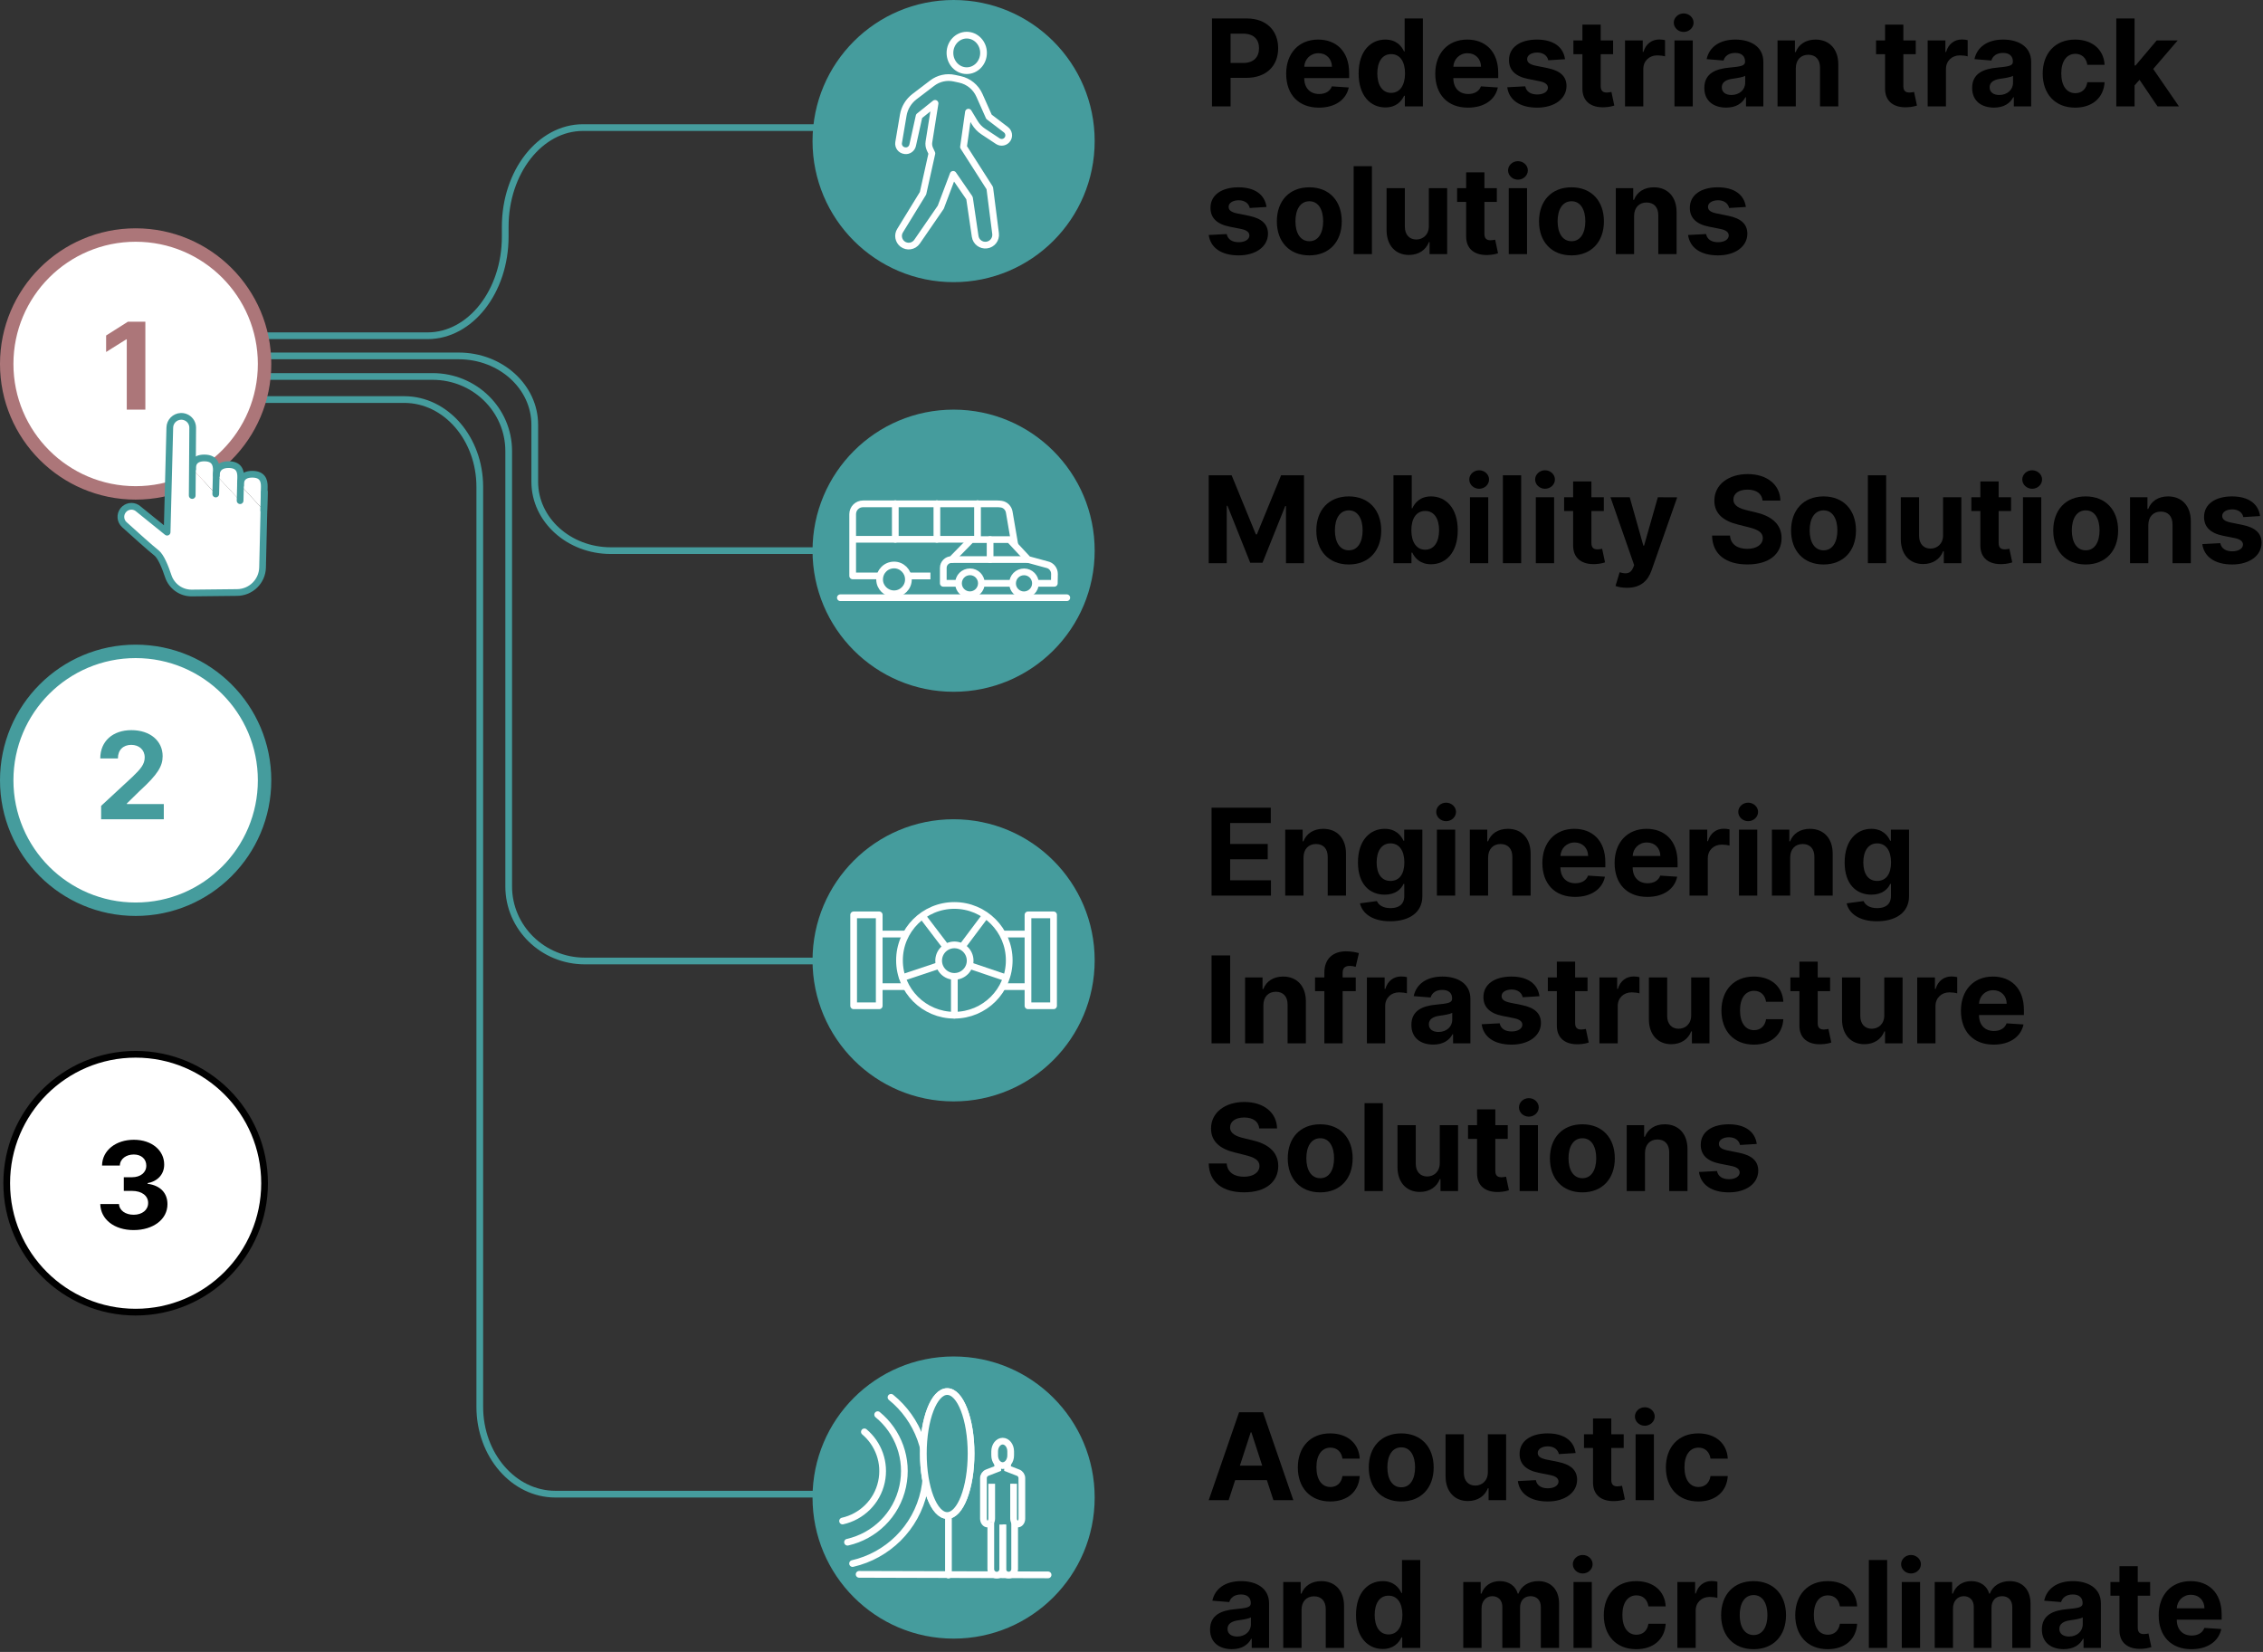 <svg width="337" height="246" viewBox="0 0 337 246" fill="none" xmlns="http://www.w3.org/2000/svg">
<rect x="0" y="0" width="337" height="246" fill="#333333" stroke="none"/>
<path d="M20.2 135.399C30.803 135.399 39.399 126.803 39.399 116.2C39.399 105.596 30.803 97 20.2 97C9.596 97 1 105.596 1 116.2C1 126.803 9.596 135.399 20.2 135.399Z" fill="white" stroke="#459C9D" stroke-width="2" stroke-miterlimit="10"/>
<path d="M142.008 42.017C153.613 42.017 163.017 32.613 163.017 21.008C163.017 9.404 153.613 0 142.008 0C130.404 0 121 9.404 121 21.008C121 32.613 130.404 42.017 142.008 42.017Z" fill="#459C9D"/>
<path d="M143.961 10.524C145.346 10.524 146.466 9.34 146.466 7.875C146.466 6.427 145.346 5.234 143.961 5.234C142.585 5.234 141.464 6.427 141.464 7.875C141.464 9.34 142.585 10.524 143.961 10.524Z" fill="#459C9D" stroke="white" stroke-miterlimit="10" stroke-linecap="round" stroke-linejoin="round"/>
<path d="M142.128 11.645L142.945 11.821C144.233 12.101 145.314 12.981 145.85 14.19L147.275 17.391L149.803 19.32C150.228 19.648 150.34 20.24 150.06 20.696C149.747 21.201 149.083 21.345 148.595 21.024L146.418 19.584C145.906 19.248 145.482 18.799 145.162 18.271L144.217 16.703L143.481 21.881L147.395 28.011L148.259 34.782C148.363 35.622 147.771 36.391 146.922 36.495C146.098 36.599 145.338 36.022 145.218 35.198L144.377 29.492L141.944 25.962L140.096 30.86L136.566 35.99C136.07 36.711 135.078 36.863 134.389 36.327C133.789 35.854 133.629 34.998 134.037 34.35L137.455 28.779L138.775 22.841L138.479 22.201C138.327 21.865 138.271 21.489 138.335 21.12L139.247 15.39L136.87 17.295L135.91 21.633C135.79 22.161 135.294 22.513 134.766 22.441L134.726 22.433C134.133 22.361 133.725 21.809 133.821 21.224L134.509 17.159C134.693 16.055 135.294 15.07 136.182 14.39L138.807 12.389C139.751 11.661 140.968 11.389 142.128 11.645Z" fill="#459C9D" stroke="white" stroke-miterlimit="10" stroke-linecap="round" stroke-linejoin="round"/>
<path d="M142.008 103.017C153.611 103.017 163.017 93.611 163.017 82.008C163.017 70.406 153.611 61 142.008 61C130.406 61 121 70.406 121 82.008C121 93.611 130.406 103.017 142.008 103.017Z" fill="#459C9D"/>
<path d="M125.146 89.011H158.863" stroke="white" stroke-miterlimit="10" stroke-linecap="round" stroke-linejoin="round"/>
<path d="M126.978 85.762C126.978 85.282 126.978 79.167 126.978 76.574C126.978 75.71 127.667 75.03 128.531 75.03C134.99 75.03 141.44 75.03 147.899 75.03C148.307 75.03 148.715 75.014 149.115 75.078C149.715 75.166 150.188 75.654 150.292 76.254C150.596 77.999 150.892 79.744 151.188 81.496C151.292 82.112 151.428 82.721 151.492 83.337C151.548 83.857 151.62 84.394 151.364 84.89C151.068 85.458 150.588 85.77 149.94 85.778C149.675 85.778 149.411 85.778 149.131 85.778C149.147 85.778 128.307 85.762 126.978 85.762Z" fill="#459C9D" stroke="white" stroke-miterlimit="10" stroke-linecap="round" stroke-linejoin="round"/>
<path d="M133.141 88.427C131.964 88.427 130.996 87.475 130.988 86.306C130.988 85.09 131.94 84.137 133.149 84.137C134.317 84.137 135.278 85.106 135.278 86.282C135.286 87.466 134.325 88.427 133.141 88.427Z" fill="#459C9D" stroke="white" stroke-miterlimit="10" stroke-linecap="round" stroke-linejoin="round"/>
<path d="M127.427 80.311H145.426" stroke="white" stroke-miterlimit="10" stroke-linecap="round" stroke-linejoin="round"/>
<path d="M133.325 80.312V75.005" stroke="white" stroke-miterlimit="10" stroke-linecap="round" stroke-linejoin="round"/>
<path d="M139.519 80.312V75.005" stroke="white" stroke-miterlimit="10" stroke-linecap="round" stroke-linejoin="round"/>
<path d="M145.57 75.005V80.32C145.57 80.32 146.898 82.384 151.028 82.384" fill="#459C9D"/>
<path d="M145.57 75.005V80.32C145.57 80.32 146.898 82.384 151.028 82.384" stroke="white" stroke-miterlimit="10" stroke-linecap="round" stroke-linejoin="round"/>
<path d="M140.472 84.57V86.866H157.006L157.03 85.474C157.038 84.802 156.566 84.209 155.91 84.081L153.093 83.313L150.34 80.352H144.633L141.72 83.329C141.032 83.329 140.472 83.881 140.472 84.57Z" fill="#459C9D" stroke="white" stroke-miterlimit="10" stroke-linecap="round" stroke-linejoin="round"/>
<path d="M152.965 83.329H141.848" stroke="white" stroke-miterlimit="10" stroke-linecap="round" stroke-linejoin="round"/>
<path d="M147.443 83.329V80.352" stroke="white" stroke-miterlimit="10" stroke-linecap="round" stroke-linejoin="round"/>
<path d="M144.441 88.571C143.505 88.571 142.737 87.811 142.737 86.882C142.737 85.914 143.489 85.154 144.457 85.154C145.386 85.154 146.146 85.922 146.146 86.858C146.146 87.803 145.378 88.563 144.441 88.571Z" fill="#459C9D" stroke="white" stroke-miterlimit="10" stroke-linecap="round" stroke-linejoin="round"/>
<path d="M152.493 88.579C151.556 88.579 150.788 87.819 150.788 86.89C150.788 85.922 151.54 85.162 152.509 85.162C153.437 85.162 154.197 85.93 154.197 86.866C154.197 87.811 153.437 88.571 152.493 88.579Z" fill="#459C9D" stroke="white" stroke-miterlimit="10" stroke-linecap="round" stroke-linejoin="round"/>
<path d="M142.008 164.017C153.613 164.017 163.017 154.613 163.017 143.008C163.017 131.404 153.613 122 142.008 122C130.404 122 121 131.404 121 143.008C121 154.613 130.404 164.017 142.008 164.017Z" fill="#459C9D"/>
<path d="M155.102 139.095H128.907V146.93H155.102V139.095Z" fill="#459C9D" stroke="white" stroke-miterlimit="10" stroke-linecap="round" stroke-linejoin="round"/>
<path d="M130.932 136.238H127.122V149.779H130.932V136.238Z" fill="#459C9D" stroke="white" stroke-miterlimit="10" stroke-linecap="round" stroke-linejoin="round"/>
<path d="M156.894 136.238H153.085V149.779H156.894V136.238Z" fill="#459C9D" stroke="white" stroke-miterlimit="10" stroke-linecap="round" stroke-linejoin="round"/>
<path d="M142.12 151.18C146.633 151.18 150.292 147.522 150.292 143.009C150.292 138.496 146.633 134.837 142.12 134.837C137.608 134.837 133.949 138.496 133.949 143.009C133.949 147.522 137.608 151.18 142.12 151.18Z" fill="#459C9D" stroke="white" stroke-miterlimit="10" stroke-linecap="round" stroke-linejoin="round"/>
<path d="M137.423 136.494L141 141.192" stroke="white" stroke-miterlimit="10" stroke-linecap="round" stroke-linejoin="round"/>
<path d="M143.241 141.024L146.706 136.406" stroke="white" stroke-miterlimit="10" stroke-linecap="round" stroke-linejoin="round"/>
<path d="M134.397 145.586L142.12 143.009L149.731 145.586" fill="#459C9D"/>
<path d="M134.397 145.586L142.12 143.009L149.731 145.586" stroke="white" stroke-miterlimit="10" stroke-linecap="round" stroke-linejoin="round"/>
<path d="M142.12 151.18V143.009" stroke="white" stroke-miterlimit="10" stroke-linecap="round" stroke-linejoin="round"/>
<path d="M144.432 143.487C144.671 142.214 143.833 140.988 142.56 140.749C141.287 140.511 140.062 141.349 139.823 142.621C139.584 143.894 140.422 145.12 141.695 145.359C142.968 145.598 144.193 144.76 144.432 143.487Z" fill="#459C9D" stroke="white" stroke-miterlimit="10" stroke-linecap="round" stroke-linejoin="round"/>
<path d="M142.008 244.017C153.611 244.017 163.017 234.611 163.017 223.008C163.017 211.406 153.611 202 142.008 202C130.406 202 121 211.406 121 223.008C121 234.611 130.406 244.017 142.008 244.017Z" fill="#459C9D"/>
<path d="M128.723 213.228C130.812 214.989 131.884 217.814 131.268 220.671C130.62 223.672 128.283 225.873 125.474 226.505" stroke="white" stroke-miterlimit="10" stroke-linecap="round" stroke-linejoin="round"/>
<path d="M130.7 210.667C133.749 213.164 135.318 217.246 134.429 221.36C133.509 225.625 130.204 228.755 126.21 229.659" stroke="white" stroke-miterlimit="10" stroke-linecap="round" stroke-linejoin="round"/>
<path d="M132.685 208.082C136.694 211.324 138.775 216.662 137.615 222.048C136.422 227.578 132.132 231.652 126.962 232.836" stroke="white" stroke-miterlimit="10" stroke-linecap="round" stroke-linejoin="round"/>
<path d="M127.939 234.445L156.078 234.525" stroke="white" stroke-miterlimit="10" stroke-linecap="round" stroke-linejoin="round"/>
<path d="M151.1 221.008V233.669C151.1 234.157 150.7 234.557 150.212 234.557C149.723 234.557 149.323 234.157 149.323 233.669V227.026" fill="#459C9D"/>
<path d="M151.1 221.008V233.669C151.1 234.157 150.7 234.557 150.212 234.557C149.723 234.557 149.323 234.157 149.323 233.669V227.026" stroke="white" stroke-miterlimit="10"/>
<path d="M147.683 220.952V226.146C147.683 226.586 147.411 226.954 147.066 226.954C146.73 226.954 146.45 226.594 146.45 226.146V220.119C146.45 219.759 146.674 219.431 147.01 219.303L148.579 218.695V217.942" fill="#459C9D"/>
<path d="M147.683 220.952V226.146C147.683 226.586 147.411 226.954 147.066 226.954C146.73 226.954 146.45 226.594 146.45 226.146V220.119C146.45 219.759 146.674 219.431 147.01 219.303L148.579 218.695V217.942" stroke="white" stroke-miterlimit="10"/>
<path d="M150.94 220.952V226.146C150.94 226.586 151.212 226.954 151.556 226.954C151.892 226.954 152.172 226.594 152.172 226.146V220.119C152.172 219.759 151.948 219.431 151.612 219.303L150.044 218.695V217.958" fill="#459C9D"/>
<path d="M150.94 220.952V226.146C150.94 226.586 151.212 226.954 151.556 226.954C151.892 226.954 152.172 226.594 152.172 226.146V220.119C152.172 219.759 151.948 219.431 151.612 219.303L150.044 218.695V217.958" stroke="white" stroke-miterlimit="10"/>
<path d="M149.323 227.034V233.676C149.323 234.165 148.923 234.565 148.435 234.565C147.947 234.565 147.547 234.165 147.547 233.676V226.674" fill="#459C9D"/>
<path d="M149.323 227.034V233.676C149.323 234.165 148.923 234.565 148.435 234.565C147.947 234.565 147.547 234.165 147.547 233.676V226.674" stroke="white" stroke-miterlimit="10"/>
<path d="M148.123 216.678V216.133C148.123 215.301 148.659 214.613 149.315 214.613C149.971 214.613 150.508 215.293 150.508 216.133V216.734V216.19V216.734C150.508 217.566 149.971 218.254 149.315 218.254C148.659 218.254 148.123 217.574 148.123 216.734V216.133" fill="#459C9D"/>
<path d="M148.123 216.678V216.133C148.123 215.301 148.659 214.613 149.315 214.613C149.971 214.613 150.508 215.293 150.508 216.133V216.734V216.19V216.734C150.508 217.566 149.971 218.254 149.315 218.254C148.659 218.254 148.123 217.574 148.123 216.734V216.133" stroke="white" stroke-miterlimit="10"/>
<path d="M141.24 208.171V234.557" stroke="white" stroke-miterlimit="10" stroke-linecap="round" stroke-linejoin="round"/>
<path d="M144.609 216.454C144.609 221.552 143.017 225.681 141.056 225.681C139.095 225.681 137.503 221.552 137.503 216.454C137.503 211.355 139.095 207.226 141.056 207.226C143.017 207.226 144.609 211.355 144.609 216.454Z" fill="#459C9D" stroke="white" stroke-miterlimit="10" stroke-linecap="round" stroke-linejoin="round"/>
<path d="M144.609 216.454C144.609 221.552 143.017 225.681 141.056 225.681C139.095 225.681 137.503 221.552 137.503 216.454C137.503 211.355 139.095 207.226 141.056 207.226C143.017 207.226 144.609 211.355 144.609 216.454Z" fill="#459C9D" stroke="white" stroke-miterlimit="10" stroke-linecap="round" stroke-linejoin="round"/>
<path d="M20.2 195.399C30.803 195.399 39.399 186.803 39.399 176.2C39.399 165.596 30.803 157 20.2 157C9.596 157 1 165.596 1 176.2C1 186.803 9.596 195.399 20.2 195.399Z" fill="white" stroke="black" stroke-miterlimit="10"/>
<path d="M4 50H63.66C70.058 50 75.237 43.387 75.237 35.231V33.769C75.237 25.613 80.425 19 86.814 19H123" stroke="#459C9D" stroke-miterlimit="10"/>
<path d="M6 53H68.302C74.565 53 79.635 57.589 79.635 63.256V71.744C79.635 77.411 84.714 82 90.969 82H123" stroke="#459C9D" stroke-miterlimit="10"/>
<path d="M1.5 56.061L64.414 56.061C70.68 56.061 75.754 61.031 75.754 67.17V132C75.754 138.138 80.836 143.108 87.095 143.108H123.157" stroke="#459C9D" stroke-miterlimit="10"/>
<path d="M5 59.5H60.195C66.413 59.5 71.448 65.324 71.448 72.504V209.5C71.448 216.679 76.491 222.504 82.701 222.504H129" stroke="#459C9D" stroke-miterlimit="10"/>
<path d="M20.2 73.399C30.803 73.399 39.399 64.803 39.399 54.2C39.399 43.596 30.803 35 20.2 35C9.596 35 1 43.596 1 54.2C1 64.803 9.596 73.399 20.2 73.399Z" fill="white" stroke="#AC7679" stroke-width="2" stroke-miterlimit="10"/>
<path d="M21.646 47.909H19.044L15.803 49.961V52.416L18.801 50.536H18.878V61H21.646V47.909Z" fill="#AC7679"/>
<path d="M15.061 122H24.393V119.737H18.896V119.648L20.808 117.775C23.499 115.32 24.221 114.093 24.221 112.604C24.221 110.335 22.367 108.73 19.561 108.73C16.812 108.73 14.927 110.373 14.933 112.942H17.56C17.554 111.69 18.347 110.923 19.542 110.923C20.692 110.923 21.549 111.638 21.549 112.789C21.549 113.831 20.91 114.547 19.721 115.691L15.061 120.006V122Z" fill="#459C9D"/>
<path d="M19.9 183.179C22.84 183.179 24.943 181.562 24.937 179.325C24.943 177.695 23.908 176.531 21.984 176.288V176.186C23.447 175.924 24.457 174.888 24.451 173.418C24.457 171.354 22.648 169.73 19.938 169.73C17.254 169.73 15.234 171.303 15.195 173.565H17.848C17.88 172.568 18.794 171.923 19.925 171.923C21.044 171.923 21.792 172.6 21.785 173.585C21.792 174.614 20.916 175.31 19.657 175.31H18.436V177.343H19.657C21.14 177.343 22.067 178.085 22.06 179.139C22.067 180.181 21.172 180.897 19.906 180.897C18.685 180.897 17.771 180.258 17.72 179.299H14.933C14.978 181.587 17.023 183.179 19.9 183.179Z" fill="black"/>
<path d="M28.656 69.661H28.672C28.672 69.773 28.68 69.845 28.68 69.845L32.13 73.574L32.202 70.661H32.218C32.218 70.733 32.218 70.773 32.218 70.773L35.755 74.559L35.819 72.078C35.819 72.19 35.827 72.262 35.827 72.262L39.276 75.999L39.341 73.302H39.365L39.1 84.523C39.044 86.572 37.372 88.212 35.315 88.236L28.552 88.308C26.968 88.324 25.559 87.308 25.055 85.803C24.591 84.403 23.958 82.85 23.302 82.338C22.422 81.65 19.957 79.433 18.516 78.128C17.9 77.568 17.828 76.64 18.34 75.991C18.836 75.367 19.709 75.215 20.381 75.623C20.445 75.663 20.501 75.703 20.557 75.751L24.887 79.249L25.287 63.666C25.311 62.762 26.031 62.042 26.928 62.002C27.272 61.986 27.6 62.082 27.872 62.242C28.368 62.538 28.704 63.09 28.696 63.715L28.656 69.661Z" fill="white"/>
<path d="M39.341 73.302L39.276 75.999L35.827 72.262C35.827 72.262 35.819 72.19 35.819 72.078C35.827 71.654 36.003 70.629 37.556 70.621C39.093 70.613 39.389 71.55 39.365 72.502L39.341 73.302Z" fill="white"/>
<path d="M35.811 72.086L35.747 74.567L32.21 70.781C32.21 70.781 32.202 70.733 32.21 70.669C32.218 70.301 32.386 69.205 34.026 69.197C35.563 69.197 35.859 70.125 35.835 71.078L35.811 72.086Z" fill="white"/>
<path d="M32.202 70.661L32.13 73.575L28.68 69.845C28.68 69.845 28.672 69.773 28.672 69.661C28.68 69.229 28.856 68.213 30.409 68.204C31.946 68.204 32.242 69.133 32.218 70.085L32.202 70.661Z" fill="white"/>
<path d="M28.68 69.837C28.68 69.837 28.672 69.765 28.672 69.653C28.68 69.221 28.856 68.204 30.409 68.196C31.946 68.196 32.242 69.125 32.218 70.077L32.202 70.653L32.13 73.567" stroke="#459C9D" stroke-miterlimit="10" stroke-linecap="round" stroke-linejoin="round"/>
<path d="M32.218 70.773C32.218 70.773 32.21 70.725 32.218 70.661C32.226 70.293 32.394 69.197 34.034 69.189C35.571 69.189 35.867 70.117 35.843 71.07L35.819 72.078L35.755 74.559" stroke="#459C9D" stroke-miterlimit="10" stroke-linecap="round" stroke-linejoin="round"/>
<path d="M35.819 72.262C35.819 72.262 35.811 72.19 35.811 72.078C35.819 71.654 35.995 70.629 37.548 70.621C39.084 70.613 39.381 71.55 39.356 72.502L39.34 73.294L39.276 75.991" stroke="#459C9D" stroke-miterlimit="10" stroke-linecap="round" stroke-linejoin="round"/>
<path d="M39.365 73.302L39.1 84.523C39.044 86.572 37.372 88.212 35.315 88.236L28.552 88.308C26.968 88.324 25.559 87.308 25.055 85.803C24.591 84.403 23.958 82.85 23.302 82.338C22.422 81.65 19.957 79.433 18.516 78.128C17.9 77.568 17.828 76.64 18.34 75.991C18.836 75.367 19.709 75.215 20.381 75.623C20.445 75.663 20.501 75.703 20.557 75.751L24.887 79.249L25.287 63.666C25.311 62.762 26.031 62.042 26.928 62.002C27.272 61.986 27.6 62.082 27.872 62.242C28.368 62.538 28.704 63.09 28.696 63.715L28.656 69.653L28.624 73.79" stroke="#459C9D" stroke-miterlimit="10" stroke-linecap="round" stroke-linejoin="round"/>
<g clip-path="url(#clip0)">
<path d="M180.486 15.839H183.254V11.595H185.58C188.591 11.595 190.342 9.798 190.342 7.184C190.342 4.582 188.623 2.748 185.651 2.748H180.486V15.839ZM183.254 9.376V5.011H185.12C186.718 5.011 187.491 5.88 187.491 7.184C187.491 8.482 186.718 9.376 185.133 9.376H183.254Z" fill="black"/>
<path d="M196.405 16.03C198.834 16.03 200.471 14.848 200.854 13.026L198.336 12.86C198.061 13.608 197.358 13.998 196.45 13.998C195.088 13.998 194.225 13.097 194.225 11.633V11.626H200.912V10.879C200.912 7.542 198.892 5.893 196.297 5.893C193.407 5.893 191.534 7.945 191.534 10.974C191.534 14.087 193.382 16.03 196.405 16.03ZM194.225 9.939C194.283 8.82 195.133 7.925 196.341 7.925C197.524 7.925 198.342 8.769 198.348 9.939H194.225Z" fill="black"/>
<path d="M206.306 15.999C207.892 15.999 208.716 15.085 209.093 14.266H209.208V15.839H211.893V2.748H209.176V7.67H209.093C208.729 6.871 207.943 5.893 206.3 5.893C204.146 5.893 202.324 7.567 202.324 10.943C202.324 14.228 204.069 15.999 206.306 15.999ZM207.169 13.832C205.833 13.832 205.105 12.643 205.105 10.93C205.105 9.229 205.821 8.06 207.169 8.06C208.493 8.06 209.234 9.178 209.234 10.93C209.234 12.681 208.48 13.832 207.169 13.832Z" fill="black"/>
<path d="M218.606 16.03C221.035 16.03 222.672 14.848 223.055 13.026L220.537 12.86C220.262 13.608 219.559 13.998 218.651 13.998C217.29 13.998 216.427 13.097 216.427 11.633V11.626H223.113V10.879C223.113 7.542 221.093 5.893 218.498 5.893C215.608 5.893 213.736 7.945 213.736 10.974C213.736 14.087 215.583 16.03 218.606 16.03ZM216.427 9.939C216.484 8.82 217.334 7.925 218.542 7.925C219.725 7.925 220.543 8.769 220.55 9.939H216.427Z" fill="black"/>
<path d="M233.059 8.82C232.816 7.011 231.358 5.893 228.878 5.893C226.366 5.893 224.711 7.056 224.717 8.948C224.711 10.418 225.638 11.371 227.555 11.754L229.256 12.093C230.112 12.266 230.502 12.579 230.515 13.071C230.502 13.653 229.869 14.068 228.917 14.068C227.945 14.068 227.3 13.653 227.133 12.854L224.455 12.994C224.711 14.874 226.309 16.03 228.91 16.03C231.454 16.03 233.276 14.733 233.282 12.796C233.276 11.377 232.349 10.527 230.444 10.137L228.667 9.779C227.753 9.581 227.415 9.268 227.421 8.795C227.415 8.207 228.079 7.823 228.923 7.823C229.869 7.823 230.432 8.341 230.566 8.974L233.059 8.82Z" fill="black"/>
<path d="M240.219 6.021H238.372V3.668H235.649V6.021H234.307V8.066H235.649V13.18C235.636 15.104 236.947 16.056 238.922 15.973C239.625 15.947 240.124 15.807 240.398 15.717L239.97 13.691C239.836 13.717 239.548 13.78 239.293 13.78C238.749 13.78 238.372 13.576 238.372 12.822V8.066H240.219V6.021Z" fill="black"/>
<path d="M241.993 15.839H244.716V10.284C244.716 9.076 245.598 8.245 246.8 8.245C247.177 8.245 247.695 8.309 247.951 8.392V5.976C247.708 5.918 247.369 5.88 247.094 5.88C245.995 5.88 245.093 6.519 244.735 7.734H244.633V6.021H241.993V15.839Z" fill="black"/>
<path d="M249.358 15.839H252.082V6.021H249.358V15.839ZM250.726 4.755C251.538 4.755 252.203 4.135 252.203 3.374C252.203 2.62 251.538 2 250.726 2C249.921 2 249.256 2.62 249.256 3.374C249.256 4.135 249.921 4.755 250.726 4.755Z" fill="black"/>
<path d="M257.062 16.024C258.513 16.024 259.453 15.391 259.933 14.477H260.009V15.839H262.592V9.217C262.592 6.877 260.61 5.893 258.424 5.893C256.072 5.893 254.525 7.018 254.148 8.808L256.666 9.012C256.852 8.36 257.433 7.881 258.411 7.881C259.338 7.881 259.869 8.347 259.869 9.153V9.191C259.869 9.824 259.197 9.907 257.491 10.073C255.548 10.252 253.803 10.904 253.803 13.097C253.803 15.04 255.19 16.024 257.062 16.024ZM257.842 14.145C257.005 14.145 256.404 13.755 256.404 13.007C256.404 12.24 257.037 11.863 257.996 11.729C258.59 11.646 259.562 11.505 259.888 11.288V12.329C259.888 13.359 259.038 14.145 257.842 14.145Z" fill="black"/>
<path d="M267.427 10.163C267.434 8.897 268.188 8.156 269.287 8.156C270.38 8.156 271.039 8.871 271.032 10.073V15.839H273.755V9.587C273.755 7.299 272.413 5.893 270.368 5.893C268.91 5.893 267.855 6.609 267.414 7.753H267.299V6.021H264.704V15.839H267.427V10.163Z" fill="black"/>
<path d="M285.29 6.021H283.442V3.668H280.719V6.021H279.377V8.066H280.719V13.18C280.707 15.104 282.017 16.056 283.992 15.973C284.695 15.947 285.194 15.807 285.469 15.717L285.04 13.691C284.906 13.717 284.619 13.78 284.363 13.78C283.82 13.78 283.442 13.576 283.442 12.822V8.066H285.29V6.021Z" fill="black"/>
<path d="M287.064 15.839H289.787V10.284C289.787 9.076 290.669 8.245 291.87 8.245C292.248 8.245 292.765 8.309 293.021 8.392V5.976C292.778 5.918 292.439 5.88 292.164 5.88C291.065 5.88 290.164 6.519 289.806 7.734H289.703V6.021H287.064V15.839Z" fill="black"/>
<path d="M296.947 16.024C298.398 16.024 299.338 15.391 299.817 14.477H299.894V15.839H302.476V9.217C302.476 6.877 300.495 5.893 298.309 5.893C295.957 5.893 294.41 7.018 294.032 8.808L296.551 9.012C296.736 8.36 297.318 7.881 298.296 7.881C299.223 7.881 299.753 8.347 299.753 9.153V9.191C299.753 9.824 299.082 9.907 297.376 10.073C295.432 10.252 293.687 10.904 293.687 13.097C293.687 15.04 295.074 16.024 296.947 16.024ZM297.727 14.145C296.89 14.145 296.289 13.755 296.289 13.007C296.289 12.24 296.922 11.863 297.881 11.729C298.475 11.646 299.447 11.505 299.773 11.288V12.329C299.773 13.359 298.922 14.145 297.727 14.145Z" fill="black"/>
<path d="M309.025 16.03C311.639 16.03 313.282 14.496 313.41 12.24H310.84C310.681 13.288 309.99 13.876 309.057 13.876C307.785 13.876 306.96 12.809 306.96 10.93C306.96 9.076 307.791 8.015 309.057 8.015C310.054 8.015 310.693 8.673 310.84 9.651H313.41C313.295 7.382 311.575 5.893 309.012 5.893C306.034 5.893 304.193 7.957 304.193 10.968C304.193 13.953 306.002 16.03 309.025 16.03Z" fill="black"/>
<path d="M315.153 15.839H317.876V12.72L318.611 11.882L321.29 15.839H324.479L320.651 10.271L324.294 6.021H321.168L318.023 9.747H317.876V2.748H315.153V15.839Z" fill="black"/>
<path d="M188.604 30.82C188.361 29.011 186.903 27.893 184.423 27.893C181.911 27.893 180.256 29.056 180.262 30.948C180.256 32.418 181.183 33.371 183.1 33.754L184.8 34.093C185.657 34.266 186.047 34.579 186.06 35.071C186.047 35.653 185.414 36.068 184.462 36.068C183.49 36.068 182.844 35.653 182.678 34.854L180 34.994C180.256 36.874 181.854 38.031 184.455 38.031C186.999 38.031 188.821 36.733 188.827 34.796C188.821 33.377 187.894 32.527 185.989 32.137L184.212 31.779C183.298 31.581 182.96 31.268 182.966 30.795C182.96 30.207 183.624 29.823 184.468 29.823C185.414 29.823 185.977 30.341 186.111 30.974L188.604 30.82Z" fill="black"/>
<path d="M194.978 38.031C197.957 38.031 199.811 35.992 199.811 32.968C199.811 29.925 197.957 27.893 194.978 27.893C191.999 27.893 190.146 29.925 190.146 32.968C190.146 35.992 191.999 38.031 194.978 38.031ZM194.991 35.921C193.617 35.921 192.914 34.662 192.914 32.949C192.914 31.236 193.617 29.97 194.991 29.97C196.34 29.97 197.043 31.236 197.043 32.949C197.043 34.662 196.34 35.921 194.991 35.921Z" fill="black"/>
<path d="M204.304 24.748H201.581V37.839H204.304V24.748Z" fill="black"/>
<path d="M212.782 33.658C212.788 34.975 211.887 35.666 210.909 35.666C209.88 35.666 209.215 34.943 209.208 33.786V28.021H206.485V34.272C206.492 36.567 207.834 37.967 209.809 37.967C211.286 37.967 212.347 37.206 212.788 36.055H212.89V37.839H215.505V28.021H212.782V33.658Z" fill="black"/>
<path d="M222.905 28.021H221.058V25.668H218.335V28.021H216.992V30.066H218.335V35.18C218.322 37.104 219.632 38.056 221.607 37.973C222.311 37.947 222.809 37.807 223.084 37.717L222.656 35.691C222.521 35.717 222.234 35.781 221.978 35.781C221.435 35.781 221.058 35.576 221.058 34.822V30.066H222.905V28.021Z" fill="black"/>
<path d="M224.679 37.839H227.402V28.021H224.679V37.839ZM226.047 26.755C226.858 26.755 227.523 26.135 227.523 25.374C227.523 24.62 226.858 24 226.047 24C225.241 24 224.577 24.62 224.577 25.374C224.577 26.135 225.241 26.755 226.047 26.755Z" fill="black"/>
<path d="M234.019 38.031C236.998 38.031 238.852 35.992 238.852 32.968C238.852 29.925 236.998 27.893 234.019 27.893C231.04 27.893 229.187 29.925 229.187 32.968C229.187 35.992 231.04 38.031 234.019 38.031ZM234.032 35.921C232.658 35.921 231.955 34.662 231.955 32.949C231.955 31.236 232.658 29.97 234.032 29.97C235.381 29.97 236.084 31.236 236.084 32.949C236.084 34.662 235.381 35.921 234.032 35.921Z" fill="black"/>
<path d="M243.345 32.163C243.352 30.897 244.106 30.155 245.205 30.155C246.298 30.155 246.957 30.871 246.95 32.073V37.839H249.673V31.587C249.673 29.299 248.331 27.893 246.286 27.893C244.828 27.893 243.773 28.609 243.332 29.753H243.217V28.021H240.622V37.839H243.345V32.163Z" fill="black"/>
<path d="M259.988 30.82C259.746 29.011 258.288 27.893 255.808 27.893C253.296 27.893 251.64 29.056 251.647 30.948C251.64 32.418 252.567 33.371 254.485 33.754L256.185 34.093C257.042 34.266 257.432 34.579 257.444 35.071C257.432 35.653 256.799 36.068 255.846 36.068C254.875 36.068 254.229 35.653 254.063 34.854L251.385 34.994C251.64 36.874 253.238 38.031 255.84 38.031C258.384 38.031 260.206 36.733 260.212 34.796C260.206 33.377 259.279 32.527 257.374 32.137L255.597 31.779C254.683 31.581 254.344 31.268 254.351 30.795C254.344 30.207 255.009 29.823 255.853 29.823C256.799 29.823 257.361 30.341 257.496 30.974L259.988 30.82Z" fill="black"/>
<path d="M180 70.778V83.869H182.685V75.317H182.793L186.181 83.805H188.009L191.397 75.349H191.506V83.869H194.19V70.778H190.777L187.172 79.574H187.018L183.413 70.778H180Z" fill="black"/>
<path d="M200.856 84.061C203.834 84.061 205.688 82.022 205.688 78.999C205.688 75.956 203.834 73.923 200.856 73.923C197.877 73.923 196.023 75.956 196.023 78.999C196.023 82.022 197.877 84.061 200.856 84.061ZM200.868 81.952C199.494 81.952 198.791 80.692 198.791 78.979C198.791 77.266 199.494 76.001 200.868 76.001C202.217 76.001 202.92 77.266 202.92 78.979C202.92 80.692 202.217 81.952 200.868 81.952Z" fill="black"/>
<path d="M207.51 83.869H210.194V82.297H210.316C210.693 83.115 211.518 84.029 213.103 84.029C215.34 84.029 217.085 82.258 217.085 78.973C217.085 75.598 215.263 73.923 213.109 73.923C211.466 73.923 210.68 74.901 210.316 75.7H210.233V70.778H207.51V83.869ZM210.175 78.96C210.175 77.209 210.917 76.09 212.24 76.09C213.589 76.09 214.305 77.26 214.305 78.96C214.305 80.673 213.576 81.862 212.24 81.862C210.93 81.862 210.175 80.712 210.175 78.96Z" fill="black"/>
<path d="M218.902 83.869H221.625V74.051H218.902V83.869ZM220.27 72.785C221.082 72.785 221.746 72.165 221.746 71.405C221.746 70.65 221.082 70.031 220.27 70.031C219.464 70.031 218.8 70.65 218.8 71.405C218.8 72.165 219.464 72.785 220.27 72.785Z" fill="black"/>
<path d="M226.529 70.778H223.806V83.869H226.529V70.778Z" fill="black"/>
<path d="M228.711 83.869H231.434V74.051H228.711V83.869ZM230.078 72.785C230.89 72.785 231.555 72.165 231.555 71.405C231.555 70.65 230.89 70.031 230.078 70.031C229.273 70.031 228.608 70.65 228.608 71.405C228.608 72.165 229.273 72.785 230.078 72.785Z" fill="black"/>
<path d="M238.837 74.051H236.99V71.699H234.267V74.051H232.925V76.097H234.267V81.21C234.254 83.134 235.564 84.087 237.54 84.004C238.243 83.978 238.741 83.837 239.016 83.748L238.588 81.722C238.454 81.747 238.166 81.811 237.91 81.811C237.367 81.811 236.99 81.606 236.99 80.852V76.097H238.837V74.051Z" fill="black"/>
<path d="M242.292 87.532C244.318 87.532 245.399 86.503 245.948 84.93L249.764 74.064L246.882 74.051L244.83 81.261H244.727L242.695 74.051H239.831L243.353 84.15L243.193 84.566C242.81 85.454 242.151 85.518 241.193 85.218L240.579 87.257C240.969 87.417 241.602 87.532 242.292 87.532Z" fill="black"/>
<path d="M262.477 74.543H265.129C265.091 72.21 263.173 70.599 260.259 70.599C257.388 70.599 255.286 72.185 255.298 74.562C255.292 76.493 256.653 77.599 258.865 78.129L260.29 78.487C261.716 78.832 262.509 79.242 262.515 80.124C262.509 81.082 261.601 81.734 260.195 81.734C258.756 81.734 257.721 81.07 257.631 79.759H254.953C255.023 82.591 257.05 84.055 260.227 84.055C263.423 84.055 265.302 82.527 265.308 80.13C265.302 77.95 263.659 76.793 261.384 76.282L260.207 76.001C259.07 75.739 258.117 75.317 258.136 74.377C258.136 73.533 258.884 72.913 260.239 72.913C261.562 72.913 262.374 73.514 262.477 74.543Z" fill="black"/>
<path d="M271.555 84.061C274.534 84.061 276.387 82.022 276.387 78.999C276.387 75.956 274.534 73.923 271.555 73.923C268.576 73.923 266.722 75.956 266.722 78.999C266.722 82.022 268.576 84.061 271.555 84.061ZM271.568 81.952C270.193 81.952 269.49 80.692 269.49 78.979C269.49 77.266 270.193 76.001 271.568 76.001C272.916 76.001 273.619 77.266 273.619 78.979C273.619 80.692 272.916 81.952 271.568 81.952Z" fill="black"/>
<path d="M280.881 70.778H278.158V83.869H280.881V70.778Z" fill="black"/>
<path d="M289.358 79.689C289.365 81.006 288.463 81.696 287.485 81.696C286.456 81.696 285.792 80.974 285.785 79.817V74.051H283.062V80.302C283.069 82.597 284.411 83.997 286.386 83.997C287.863 83.997 288.924 83.237 289.365 82.086H289.467V83.869H292.081V74.051H289.358V79.689Z" fill="black"/>
<path d="M299.482 74.051H297.634V71.699H294.911V74.051H293.569V76.097H294.911V81.21C294.899 83.134 296.209 84.087 298.184 84.004C298.887 83.978 299.386 83.837 299.661 83.748L299.232 81.722C299.098 81.747 298.811 81.811 298.555 81.811C298.012 81.811 297.634 81.606 297.634 80.852V76.097H299.482V74.051Z" fill="black"/>
<path d="M301.256 83.869H303.979V74.051H301.256V83.869ZM302.623 72.785C303.435 72.785 304.1 72.165 304.1 71.405C304.1 70.65 303.435 70.031 302.623 70.031C301.818 70.031 301.153 70.65 301.153 71.405C301.153 72.165 301.818 72.785 302.623 72.785Z" fill="black"/>
<path d="M310.596 84.061C313.575 84.061 315.428 82.022 315.428 78.999C315.428 75.956 313.575 73.923 310.596 73.923C307.617 73.923 305.763 75.956 305.763 78.999C305.763 82.022 307.617 84.061 310.596 84.061ZM310.609 81.952C309.234 81.952 308.531 80.692 308.531 78.979C308.531 77.266 309.234 76.001 310.609 76.001C311.957 76.001 312.661 77.266 312.661 78.979C312.661 80.692 311.957 81.952 310.609 81.952Z" fill="black"/>
<path d="M319.922 78.193C319.928 76.927 320.683 76.186 321.782 76.186C322.875 76.186 323.533 76.902 323.527 78.104V83.869H326.25V77.618C326.25 75.329 324.908 73.923 322.862 73.923C321.405 73.923 320.35 74.639 319.909 75.783H319.794V74.051H317.199V83.869H319.922V78.193Z" fill="black"/>
<path d="M336.565 76.851C336.322 75.042 334.865 73.923 332.385 73.923C329.873 73.923 328.217 75.087 328.224 76.979C328.217 78.449 329.144 79.401 331.062 79.785L332.762 80.124C333.618 80.296 334.008 80.609 334.021 81.102C334.008 81.683 333.376 82.099 332.423 82.099C331.452 82.099 330.806 81.683 330.64 80.884L327.961 81.025C328.217 82.904 329.815 84.061 332.417 84.061C334.961 84.061 336.782 82.763 336.789 80.827C336.782 79.408 335.856 78.558 333.951 78.168L332.174 77.81C331.26 77.612 330.921 77.298 330.927 76.825C330.921 76.237 331.586 75.854 332.43 75.854C333.376 75.854 333.938 76.371 334.072 77.004L336.565 76.851Z" fill="black"/>
<path d="M180.422 133.371H189.268V131.089H183.19V127.963H188.789V125.681H183.19V122.562H189.243V120.28H180.422V133.371Z" fill="black"/>
<path d="M194.115 127.695C194.122 126.429 194.876 125.688 195.975 125.688C197.068 125.688 197.727 126.403 197.72 127.605V133.371H200.443V127.119C200.443 124.831 199.101 123.425 197.056 123.425C195.598 123.425 194.544 124.141 194.102 125.285H193.987V123.553H191.392V133.371H194.115V127.695Z" fill="black"/>
<path d="M207.013 137.193C209.819 137.193 211.813 135.915 211.813 133.467V123.553H209.109V125.202H209.007C208.643 124.403 207.844 123.425 206.201 123.425C204.047 123.425 202.225 125.099 202.225 128.442C202.225 131.709 203.996 133.23 206.207 133.23C207.773 133.23 208.649 132.444 209.007 131.632H209.122V133.428C209.122 134.713 208.259 135.237 207.077 135.237C205.875 135.237 205.268 134.713 205.044 134.183L202.526 134.521C202.852 136.004 204.366 137.193 207.013 137.193ZM207.07 131.185C205.734 131.185 205.006 130.124 205.006 128.43C205.006 126.761 205.722 125.592 207.07 125.592C208.393 125.592 209.135 126.71 209.135 128.43C209.135 130.162 208.381 131.185 207.07 131.185Z" fill="black"/>
<path d="M213.98 133.371H216.703V123.553H213.98V133.371ZM215.348 122.287C216.16 122.287 216.825 121.667 216.825 120.906C216.825 120.152 216.16 119.532 215.348 119.532C214.543 119.532 213.878 120.152 213.878 120.906C213.878 121.667 214.543 122.287 215.348 122.287Z" fill="black"/>
<path d="M221.607 127.695C221.614 126.429 222.368 125.688 223.468 125.688C224.561 125.688 225.219 126.403 225.213 127.605V133.371H227.936V127.119C227.936 124.831 226.593 123.425 224.548 123.425C223.09 123.425 222.036 124.141 221.595 125.285H221.48V123.553H218.884V133.371H221.607V127.695Z" fill="black"/>
<path d="M234.556 133.563C236.985 133.563 238.621 132.38 239.005 130.558L236.487 130.392C236.212 131.14 235.509 131.53 234.601 131.53C233.239 131.53 232.376 130.629 232.376 129.165V129.158H239.062V128.411C239.062 125.074 237.043 123.425 234.447 123.425C231.558 123.425 229.685 125.477 229.685 128.506C229.685 131.619 231.533 133.563 234.556 133.563ZM232.376 127.471C232.434 126.352 233.284 125.457 234.492 125.457C235.675 125.457 236.493 126.301 236.499 127.471H232.376Z" fill="black"/>
<path d="M245.314 133.563C247.743 133.563 249.379 132.38 249.763 130.558L247.244 130.392C246.969 131.14 246.266 131.53 245.359 131.53C243.997 131.53 243.134 130.629 243.134 129.165V129.158H249.82V128.411C249.82 125.074 247.8 123.425 245.205 123.425C242.316 123.425 240.443 125.477 240.443 128.506C240.443 131.619 242.29 133.563 245.314 133.563ZM243.134 127.471C243.192 126.352 244.042 125.457 245.25 125.457C246.433 125.457 247.251 126.301 247.257 127.471H243.134Z" fill="black"/>
<path d="M251.597 133.371H254.32V127.816C254.32 126.608 255.202 125.777 256.404 125.777C256.781 125.777 257.299 125.841 257.555 125.924V123.508C257.312 123.45 256.973 123.412 256.698 123.412C255.599 123.412 254.697 124.051 254.339 125.266H254.237V123.553H251.597V133.371Z" fill="black"/>
<path d="M258.963 133.371H261.686V123.553H258.963V133.371ZM260.33 122.287C261.142 122.287 261.807 121.667 261.807 120.906C261.807 120.152 261.142 119.532 260.33 119.532C259.525 119.532 258.86 120.152 258.86 120.906C258.86 121.667 259.525 122.287 260.33 122.287Z" fill="black"/>
<path d="M266.59 127.695C266.596 126.429 267.35 125.688 268.45 125.688C269.543 125.688 270.201 126.403 270.195 127.605V133.371H272.918V127.119C272.918 124.831 271.576 123.425 269.53 123.425C268.073 123.425 267.018 124.141 266.577 125.285H266.462V123.553H263.867V133.371H266.59V127.695Z" fill="black"/>
<path d="M279.487 137.193C282.293 137.193 284.288 135.915 284.288 133.467V123.553H281.584V125.202H281.482C281.117 124.403 280.318 123.425 278.676 123.425C276.521 123.425 274.7 125.099 274.7 128.442C274.7 131.709 276.47 133.23 278.682 133.23C280.248 133.23 281.124 132.444 281.482 131.632H281.597V133.428C281.597 134.713 280.734 135.237 279.551 135.237C278.35 135.237 277.742 134.713 277.519 134.183L275 134.521C275.326 136.004 276.841 137.193 279.487 137.193ZM279.545 131.185C278.209 131.185 277.48 130.124 277.48 128.43C277.48 126.761 278.196 125.592 279.545 125.592C280.868 125.592 281.61 126.71 281.61 128.43C281.61 130.162 280.855 131.185 279.545 131.185Z" fill="black"/>
<path d="M183.19 142.28H180.422V155.371H183.19V142.28Z" fill="black"/>
<path d="M188.139 149.695C188.145 148.429 188.899 147.688 189.999 147.688C191.092 147.688 191.75 148.403 191.744 149.605V155.371H194.467V149.119C194.467 146.831 193.124 145.425 191.079 145.425C189.622 145.425 188.567 146.141 188.126 147.285H188.011V145.553H185.416V155.371H188.139V149.695Z" fill="black"/>
<path d="M201.893 145.553H199.943V144.894C199.943 144.229 200.212 143.84 201.011 143.84C201.337 143.84 201.669 143.91 201.886 143.98L202.366 141.935C202.027 141.832 201.279 141.666 200.442 141.666C198.594 141.666 197.22 142.708 197.22 144.843V145.553H195.833V147.598H197.22V155.371H199.943V147.598H201.893V145.553Z" fill="black"/>
<path d="M203.556 155.371H206.279V149.816C206.279 148.608 207.161 147.777 208.363 147.777C208.74 147.777 209.258 147.841 209.514 147.924V145.508C209.271 145.45 208.932 145.412 208.657 145.412C207.558 145.412 206.656 146.051 206.298 147.266H206.196V145.553H203.556V155.371Z" fill="black"/>
<path d="M213.44 155.556C214.891 155.556 215.831 154.923 216.31 154.009H216.387V155.371H218.969V148.749C218.969 146.409 216.988 145.425 214.801 145.425C212.449 145.425 210.902 146.55 210.525 148.34L213.044 148.544C213.229 147.892 213.811 147.413 214.789 147.413C215.716 147.413 216.246 147.879 216.246 148.685V148.723C216.246 149.356 215.575 149.439 213.868 149.605C211.925 149.784 210.18 150.436 210.18 152.629C210.18 154.572 211.567 155.556 213.44 155.556ZM214.22 153.677C213.382 153.677 212.782 153.287 212.782 152.539C212.782 151.772 213.414 151.395 214.373 151.261C214.968 151.178 215.939 151.037 216.265 150.82V151.862C216.265 152.891 215.415 153.677 214.22 153.677Z" fill="black"/>
<path d="M229.251 148.352C229.008 146.543 227.55 145.425 225.07 145.425C222.558 145.425 220.903 146.588 220.909 148.48C220.903 149.95 221.83 150.903 223.747 151.286L225.447 151.625C226.304 151.798 226.694 152.111 226.707 152.603C226.694 153.185 226.061 153.6 225.109 153.6C224.137 153.6 223.491 153.185 223.325 152.386L220.647 152.526C220.903 154.406 222.501 155.563 225.102 155.563C227.646 155.563 229.468 154.265 229.474 152.328C229.468 150.909 228.541 150.059 226.636 149.669L224.859 149.311C223.945 149.113 223.607 148.8 223.613 148.327C223.607 147.739 224.271 147.355 225.115 147.355C226.061 147.355 226.624 147.873 226.758 148.506L229.251 148.352Z" fill="black"/>
<path d="M236.411 145.553H234.564V143.2H231.841V145.553H230.499V147.598H231.841V152.712C231.828 154.636 233.139 155.588 235.114 155.505C235.817 155.479 236.316 155.339 236.59 155.249L236.162 153.223C236.028 153.249 235.74 153.313 235.485 153.313C234.941 153.313 234.564 153.108 234.564 152.354V147.598H236.411V145.553Z" fill="black"/>
<path d="M238.185 155.371H240.908V149.816C240.908 148.608 241.79 147.777 242.992 147.777C243.369 147.777 243.887 147.841 244.143 147.924V145.508C243.9 145.45 243.561 145.412 243.286 145.412C242.187 145.412 241.285 146.051 240.927 147.266H240.825V145.553H238.185V155.371Z" fill="black"/>
<path d="M251.847 151.19C251.853 152.507 250.952 153.197 249.974 153.197C248.945 153.197 248.28 152.475 248.273 151.318V145.553H245.55V151.804C245.557 154.099 246.899 155.499 248.874 155.499C250.351 155.499 251.412 154.738 251.853 153.587H251.955V155.371H254.57V145.553H251.847V151.19Z" fill="black"/>
<path d="M261.184 155.563C263.798 155.563 265.441 154.028 265.569 151.772H262.999C262.839 152.82 262.149 153.408 261.216 153.408C259.944 153.408 259.119 152.341 259.119 150.462C259.119 148.608 259.95 147.547 261.216 147.547C262.213 147.547 262.852 148.205 262.999 149.183H265.569C265.454 146.914 263.734 145.425 261.171 145.425C258.192 145.425 256.351 147.489 256.351 150.5C256.351 153.485 258.16 155.563 261.184 155.563Z" fill="black"/>
<path d="M272.534 145.553H270.687V143.2H267.964V145.553H266.622V147.598H267.964V152.712C267.951 154.636 269.262 155.588 271.237 155.505C271.94 155.479 272.439 155.339 272.713 155.249L272.285 153.223C272.151 153.249 271.863 153.313 271.608 153.313C271.064 153.313 270.687 153.108 270.687 152.354V147.598H272.534V145.553Z" fill="black"/>
<path d="M280.604 151.19C280.611 152.507 279.71 153.197 278.732 153.197C277.702 153.197 277.038 152.475 277.031 151.318V145.553H274.308V151.804C274.315 154.099 275.657 155.499 277.632 155.499C279.109 155.499 280.17 154.738 280.611 153.587H280.713V155.371H283.327V145.553H280.604V151.19Z" fill="black"/>
<path d="M285.506 155.371H288.229V149.816C288.229 148.608 289.111 147.777 290.312 147.777C290.689 147.777 291.207 147.841 291.463 147.924V145.508C291.22 145.45 290.881 145.412 290.606 145.412C289.507 145.412 288.606 146.051 288.248 147.266H288.145V145.553H285.506V155.371Z" fill="black"/>
<path d="M296.888 155.563C299.317 155.563 300.953 154.38 301.337 152.558L298.819 152.392C298.544 153.14 297.841 153.53 296.933 153.53C295.571 153.53 294.708 152.629 294.708 151.165V151.158H301.395V150.411C301.395 147.074 299.375 145.425 296.779 145.425C293.89 145.425 292.017 147.477 292.017 150.506C292.017 153.619 293.865 155.563 296.888 155.563ZM294.708 149.471C294.766 148.352 295.616 147.457 296.824 147.457C298.007 147.457 298.825 148.301 298.831 149.471H294.708Z" fill="black"/>
<path d="M187.523 168.045H190.176C190.138 165.712 188.22 164.101 185.305 164.101C182.435 164.101 180.332 165.686 180.345 168.064C180.339 169.994 181.7 171.1 183.912 171.631L185.337 171.989C186.763 172.334 187.555 172.743 187.562 173.625C187.555 174.584 186.648 175.236 185.241 175.236C183.803 175.236 182.768 174.571 182.678 173.261H180C180.07 176.092 182.097 177.556 185.273 177.556C188.469 177.556 190.349 176.028 190.355 173.631C190.349 171.452 188.706 170.295 186.43 169.783L185.254 169.502C184.116 169.24 183.164 168.818 183.183 167.879C183.183 167.035 183.931 166.415 185.286 166.415C186.609 166.415 187.421 167.016 187.523 168.045Z" fill="black"/>
<path d="M196.602 177.563C199.58 177.563 201.434 175.523 201.434 172.5C201.434 169.457 199.58 167.425 196.602 167.425C193.623 167.425 191.769 169.457 191.769 172.5C191.769 175.523 193.623 177.563 196.602 177.563ZM196.615 175.453C195.24 175.453 194.537 174.194 194.537 172.481C194.537 170.768 195.24 169.502 196.615 169.502C197.963 169.502 198.666 170.768 198.666 172.481C198.666 174.194 197.963 175.453 196.615 175.453Z" fill="black"/>
<path d="M205.928 164.28H203.205V177.371H205.928V164.28Z" fill="black"/>
<path d="M214.405 173.19C214.412 174.507 213.51 175.197 212.532 175.197C211.503 175.197 210.838 174.475 210.832 173.318V167.553H208.109V173.804C208.115 176.099 209.458 177.499 211.433 177.499C212.909 177.499 213.971 176.738 214.412 175.587H214.514V177.371H217.128V167.553H214.405V173.19Z" fill="black"/>
<path d="M224.529 167.553H222.681V165.2H219.958V167.553H218.616V169.598H219.958V174.712C219.945 176.636 221.256 177.588 223.231 177.505C223.934 177.479 224.433 177.339 224.708 177.249L224.279 175.223C224.145 175.249 223.857 175.313 223.602 175.313C223.058 175.313 222.681 175.108 222.681 174.354V169.598H224.529V167.553Z" fill="black"/>
<path d="M226.302 177.371H229.025V167.553H226.302V177.371ZM227.67 166.287C228.482 166.287 229.147 165.667 229.147 164.906C229.147 164.152 228.482 163.532 227.67 163.532C226.865 163.532 226.2 164.152 226.2 164.906C226.2 165.667 226.865 166.287 227.67 166.287Z" fill="black"/>
<path d="M235.643 177.563C238.621 177.563 240.475 175.523 240.475 172.5C240.475 169.457 238.621 167.425 235.643 167.425C232.664 167.425 230.81 169.457 230.81 172.5C230.81 175.523 232.664 177.563 235.643 177.563ZM235.656 175.453C234.281 175.453 233.578 174.194 233.578 172.481C233.578 170.768 234.281 169.502 235.656 169.502C237.004 169.502 237.707 170.768 237.707 172.481C237.707 174.194 237.004 175.453 235.656 175.453Z" fill="black"/>
<path d="M244.969 171.695C244.975 170.429 245.729 169.688 246.829 169.688C247.922 169.688 248.58 170.403 248.574 171.605V177.371H251.297V171.119C251.297 168.831 249.955 167.425 247.909 167.425C246.452 167.425 245.397 168.141 244.956 169.285H244.841V167.553H242.246V177.371H244.969V171.695Z" fill="black"/>
<path d="M261.612 170.352C261.369 168.543 259.912 167.425 257.432 167.425C254.92 167.425 253.264 168.588 253.27 170.48C253.264 171.95 254.191 172.903 256.108 173.286L257.809 173.625C258.665 173.798 259.055 174.111 259.068 174.603C259.055 175.185 258.422 175.6 257.47 175.6C256.498 175.6 255.853 175.185 255.687 174.386L253.008 174.526C253.264 176.406 254.862 177.563 257.464 177.563C260.008 177.563 261.829 176.265 261.836 174.328C261.829 172.909 260.903 172.059 258.998 171.669L257.221 171.311C256.307 171.113 255.968 170.8 255.974 170.327C255.968 169.739 256.633 169.355 257.476 169.355C258.422 169.355 258.985 169.873 259.119 170.506L261.612 170.352Z" fill="black"/>
<path d="M182.966 223.401L183.938 220.416H188.661L189.633 223.401H192.599L188.086 210.31H184.519L180 223.401H182.966ZM184.641 218.256L186.251 213.302H186.354L187.964 218.256H184.641Z" fill="black"/>
<path d="M198.102 223.593C200.717 223.593 202.359 222.059 202.487 219.803H199.918C199.758 220.851 199.067 221.439 198.134 221.439C196.862 221.439 196.038 220.371 196.038 218.492C196.038 216.638 196.869 215.577 198.134 215.577C199.131 215.577 199.771 216.236 199.918 217.214H202.487C202.372 214.945 200.653 213.455 198.089 213.455C195.111 213.455 193.27 215.52 193.27 218.531C193.27 221.516 195.079 223.593 198.102 223.593Z" fill="black"/>
<path d="M208.667 223.593C211.645 223.593 213.499 221.554 213.499 218.531C213.499 215.488 211.645 213.455 208.667 213.455C205.688 213.455 203.834 215.488 203.834 218.531C203.834 221.554 205.688 223.593 208.667 223.593ZM208.68 221.484C207.305 221.484 206.602 220.224 206.602 218.511C206.602 216.798 207.305 215.533 208.68 215.533C210.028 215.533 210.731 216.798 210.731 218.511C210.731 220.224 210.028 221.484 208.68 221.484Z" fill="black"/>
<path d="M221.566 219.221C221.572 220.538 220.671 221.228 219.693 221.228C218.664 221.228 217.999 220.506 217.993 219.349V213.583H215.27V219.835C215.276 222.129 216.618 223.529 218.594 223.529C220.07 223.529 221.131 222.768 221.572 221.618H221.675V223.401H224.289V213.583H221.566V219.221Z" fill="black"/>
<path d="M234.636 216.383C234.393 214.574 232.936 213.455 230.456 213.455C227.944 213.455 226.288 214.619 226.294 216.511C226.288 217.981 227.215 218.933 229.132 219.317L230.833 219.656C231.689 219.828 232.079 220.141 232.092 220.634C232.079 221.215 231.446 221.631 230.494 221.631C229.522 221.631 228.877 221.215 228.711 220.416L226.032 220.557C226.288 222.436 227.886 223.593 230.488 223.593C233.032 223.593 234.853 222.295 234.86 220.359C234.853 218.94 233.926 218.089 232.022 217.7L230.245 217.342C229.331 217.143 228.992 216.83 228.998 216.357C228.992 215.769 229.657 215.386 230.5 215.386C231.446 215.386 232.009 215.903 232.143 216.536L234.636 216.383Z" fill="black"/>
<path d="M241.797 213.583H239.949V211.231H237.226V213.583H235.884V215.629H237.226V220.742C237.214 222.666 238.524 223.619 240.499 223.536C241.202 223.51 241.701 223.369 241.976 223.28L241.547 221.254C241.413 221.279 241.126 221.343 240.87 221.343C240.327 221.343 239.949 221.138 239.949 220.384V215.629H241.797V213.583Z" fill="black"/>
<path d="M243.57 223.401H246.294V213.583H243.57V223.401ZM244.938 212.317C245.75 212.317 246.415 211.697 246.415 210.937C246.415 210.183 245.75 209.562 244.938 209.562C244.133 209.562 243.468 210.183 243.468 210.937C243.468 211.697 244.133 212.317 244.938 212.317Z" fill="black"/>
<path d="M252.911 223.593C255.525 223.593 257.168 222.059 257.296 219.803H254.726C254.566 220.851 253.876 221.439 252.943 221.439C251.671 221.439 250.846 220.371 250.846 218.492C250.846 216.638 251.677 215.577 252.943 215.577C253.94 215.577 254.579 216.236 254.726 217.214H257.296C257.181 214.945 255.461 213.455 252.898 213.455C249.919 213.455 248.078 215.52 248.078 218.531C248.078 221.516 249.887 223.593 252.911 223.593Z" fill="black"/>
<path d="M183.458 245.587C184.909 245.587 185.849 244.954 186.328 244.04H186.405V245.401H188.987V238.779C188.987 236.44 187.006 235.455 184.82 235.455C182.467 235.455 180.92 236.58 180.543 238.37L183.062 238.575C183.247 237.923 183.829 237.443 184.807 237.443C185.734 237.443 186.264 237.91 186.264 238.715V238.754C186.264 239.386 185.593 239.469 183.886 239.636C181.943 239.815 180.198 240.467 180.198 242.659C180.198 244.602 181.585 245.587 183.458 245.587ZM184.238 243.707C183.401 243.707 182.8 243.317 182.8 242.57C182.8 241.803 183.433 241.425 184.391 241.291C184.986 241.208 185.957 241.067 186.283 240.85V241.892C186.283 242.921 185.433 243.707 184.238 243.707Z" fill="black"/>
<path d="M193.823 239.725C193.829 238.46 194.583 237.718 195.683 237.718C196.776 237.718 197.434 238.434 197.428 239.636V245.401H200.151V239.15C200.151 236.862 198.809 235.455 196.763 235.455C195.306 235.455 194.251 236.171 193.81 237.315H193.695V235.583H191.1V245.401H193.823V239.725Z" fill="black"/>
<path d="M205.915 245.561C207.5 245.561 208.325 244.647 208.702 243.829H208.817V245.401H211.502V232.31H208.785V237.232H208.702C208.338 236.433 207.551 235.455 205.909 235.455C203.754 235.455 201.933 237.13 201.933 240.505C201.933 243.79 203.678 245.561 205.915 245.561ZM206.778 243.394C205.442 243.394 204.713 242.205 204.713 240.492C204.713 238.792 205.429 237.622 206.778 237.622C208.101 237.622 208.843 238.741 208.843 240.492C208.843 242.244 208.088 243.394 206.778 243.394Z" fill="black"/>
<path d="M217.906 245.401H220.629V239.508C220.629 238.421 221.32 237.699 222.227 237.699C223.122 237.699 223.723 238.312 223.723 239.278V245.401H226.363V239.406C226.363 238.389 226.945 237.699 227.936 237.699C228.805 237.699 229.457 238.242 229.457 239.335V245.401H232.173V238.798C232.173 236.67 230.908 235.455 229.08 235.455C227.642 235.455 226.523 236.19 226.12 237.315H226.018C225.705 236.178 224.701 235.455 223.352 235.455C222.029 235.455 221.026 236.158 220.617 237.315H220.502V235.583H217.906V245.401Z" fill="black"/>
<path d="M234.324 245.401H237.047V235.583H234.324V245.401ZM235.692 234.317C236.504 234.317 237.169 233.697 237.169 232.937C237.169 232.183 236.504 231.562 235.692 231.562C234.887 231.562 234.222 232.183 234.222 232.937C234.222 233.697 234.887 234.317 235.692 234.317Z" fill="black"/>
<path d="M243.665 245.593C246.279 245.593 247.922 244.059 248.05 241.803H245.48C245.32 242.851 244.63 243.439 243.697 243.439C242.425 243.439 241.6 242.371 241.6 240.492C241.6 238.638 242.431 237.577 243.697 237.577C244.694 237.577 245.333 238.236 245.48 239.214H248.05C247.935 236.945 246.215 235.455 243.652 235.455C240.673 235.455 238.832 237.52 238.832 240.531C238.832 243.516 240.641 245.593 243.665 245.593Z" fill="black"/>
<path d="M249.793 245.401H252.516V239.847C252.516 238.638 253.398 237.808 254.6 237.808C254.977 237.808 255.495 237.871 255.751 237.955V235.538C255.508 235.481 255.169 235.442 254.894 235.442C253.795 235.442 252.893 236.082 252.535 237.296H252.433V235.583H249.793V245.401Z" fill="black"/>
<path d="M261.137 245.593C264.116 245.593 265.97 243.554 265.97 240.531C265.97 237.488 264.116 235.455 261.137 235.455C258.159 235.455 256.305 237.488 256.305 240.531C256.305 243.554 258.159 245.593 261.137 245.593ZM261.15 243.484C259.776 243.484 259.073 242.224 259.073 240.511C259.073 238.798 259.776 237.533 261.15 237.533C262.499 237.533 263.202 238.798 263.202 240.511C263.202 242.224 262.499 243.484 261.15 243.484Z" fill="black"/>
<path d="M272.176 245.593C274.791 245.593 276.434 244.059 276.561 241.803H273.992C273.832 242.851 273.142 243.439 272.208 243.439C270.936 243.439 270.112 242.371 270.112 240.492C270.112 238.638 270.943 237.577 272.208 237.577C273.206 237.577 273.845 238.236 273.992 239.214H276.561C276.446 236.945 274.727 235.455 272.164 235.455C269.185 235.455 267.344 237.52 267.344 240.531C267.344 243.516 269.153 245.593 272.176 245.593Z" fill="black"/>
<path d="M281.028 232.31H278.305V245.401H281.028V232.31Z" fill="black"/>
<path d="M283.209 245.401H285.932V235.583H283.209V245.401ZM284.577 234.317C285.389 234.317 286.054 233.697 286.054 232.937C286.054 232.183 285.389 231.562 284.577 231.562C283.772 231.562 283.107 232.183 283.107 232.937C283.107 233.697 283.772 234.317 284.577 234.317Z" fill="black"/>
<path d="M288.113 245.401H290.836V239.508C290.836 238.421 291.527 237.699 292.434 237.699C293.329 237.699 293.93 238.312 293.93 239.278V245.401H296.57V239.406C296.57 238.389 297.152 237.699 298.143 237.699C299.012 237.699 299.664 238.242 299.664 239.335V245.401H302.381V238.798C302.381 236.67 301.115 235.455 299.287 235.455C297.849 235.455 296.73 236.19 296.327 237.315H296.225C295.912 236.178 294.908 235.455 293.559 235.455C292.236 235.455 291.233 236.158 290.824 237.315H290.709V235.583H288.113V245.401Z" fill="black"/>
<path d="M307.331 245.587C308.782 245.587 309.722 244.954 310.201 244.04H310.278V245.401H312.86V238.779C312.86 236.44 310.879 235.455 308.693 235.455C306.34 235.455 304.793 236.58 304.416 238.37L306.935 238.575C307.12 237.923 307.702 237.443 308.68 237.443C309.607 237.443 310.137 237.91 310.137 238.715V238.754C310.137 239.386 309.466 239.469 307.759 239.636C305.816 239.815 304.071 240.467 304.071 242.659C304.071 244.602 305.458 245.587 307.331 245.587ZM308.111 243.707C307.274 243.707 306.673 243.317 306.673 242.57C306.673 241.803 307.306 241.425 308.264 241.291C308.859 241.208 309.83 241.067 310.156 240.85V241.892C310.156 242.921 309.306 243.707 308.111 243.707Z" fill="black"/>
<path d="M320.195 235.583H318.348V233.231H315.625V235.583H314.282V237.629H315.625V242.742C315.612 244.666 316.922 245.619 318.898 245.536C319.601 245.51 320.099 245.369 320.374 245.28L319.946 243.254C319.812 243.279 319.524 243.343 319.268 243.343C318.725 243.343 318.348 243.138 318.348 242.384V237.629H320.195V235.583Z" fill="black"/>
<path d="M326.338 245.593C328.767 245.593 330.403 244.411 330.787 242.589L328.268 242.423C327.993 243.17 327.29 243.56 326.383 243.56C325.021 243.56 324.158 242.659 324.158 241.195V241.189H330.844V240.441C330.844 237.104 328.824 235.455 326.229 235.455C323.34 235.455 321.467 237.507 321.467 240.537C321.467 243.65 323.314 245.593 326.338 245.593ZM324.158 239.501C324.216 238.383 325.066 237.488 326.274 237.488C327.456 237.488 328.275 238.332 328.281 239.501H324.158Z" fill="black"/>
</g>
<defs>
<clipPath id="clip0">
<rect x="180" y="2" width="156.789" height="243.593" fill="white"/>
</clipPath>
</defs>
</svg>
